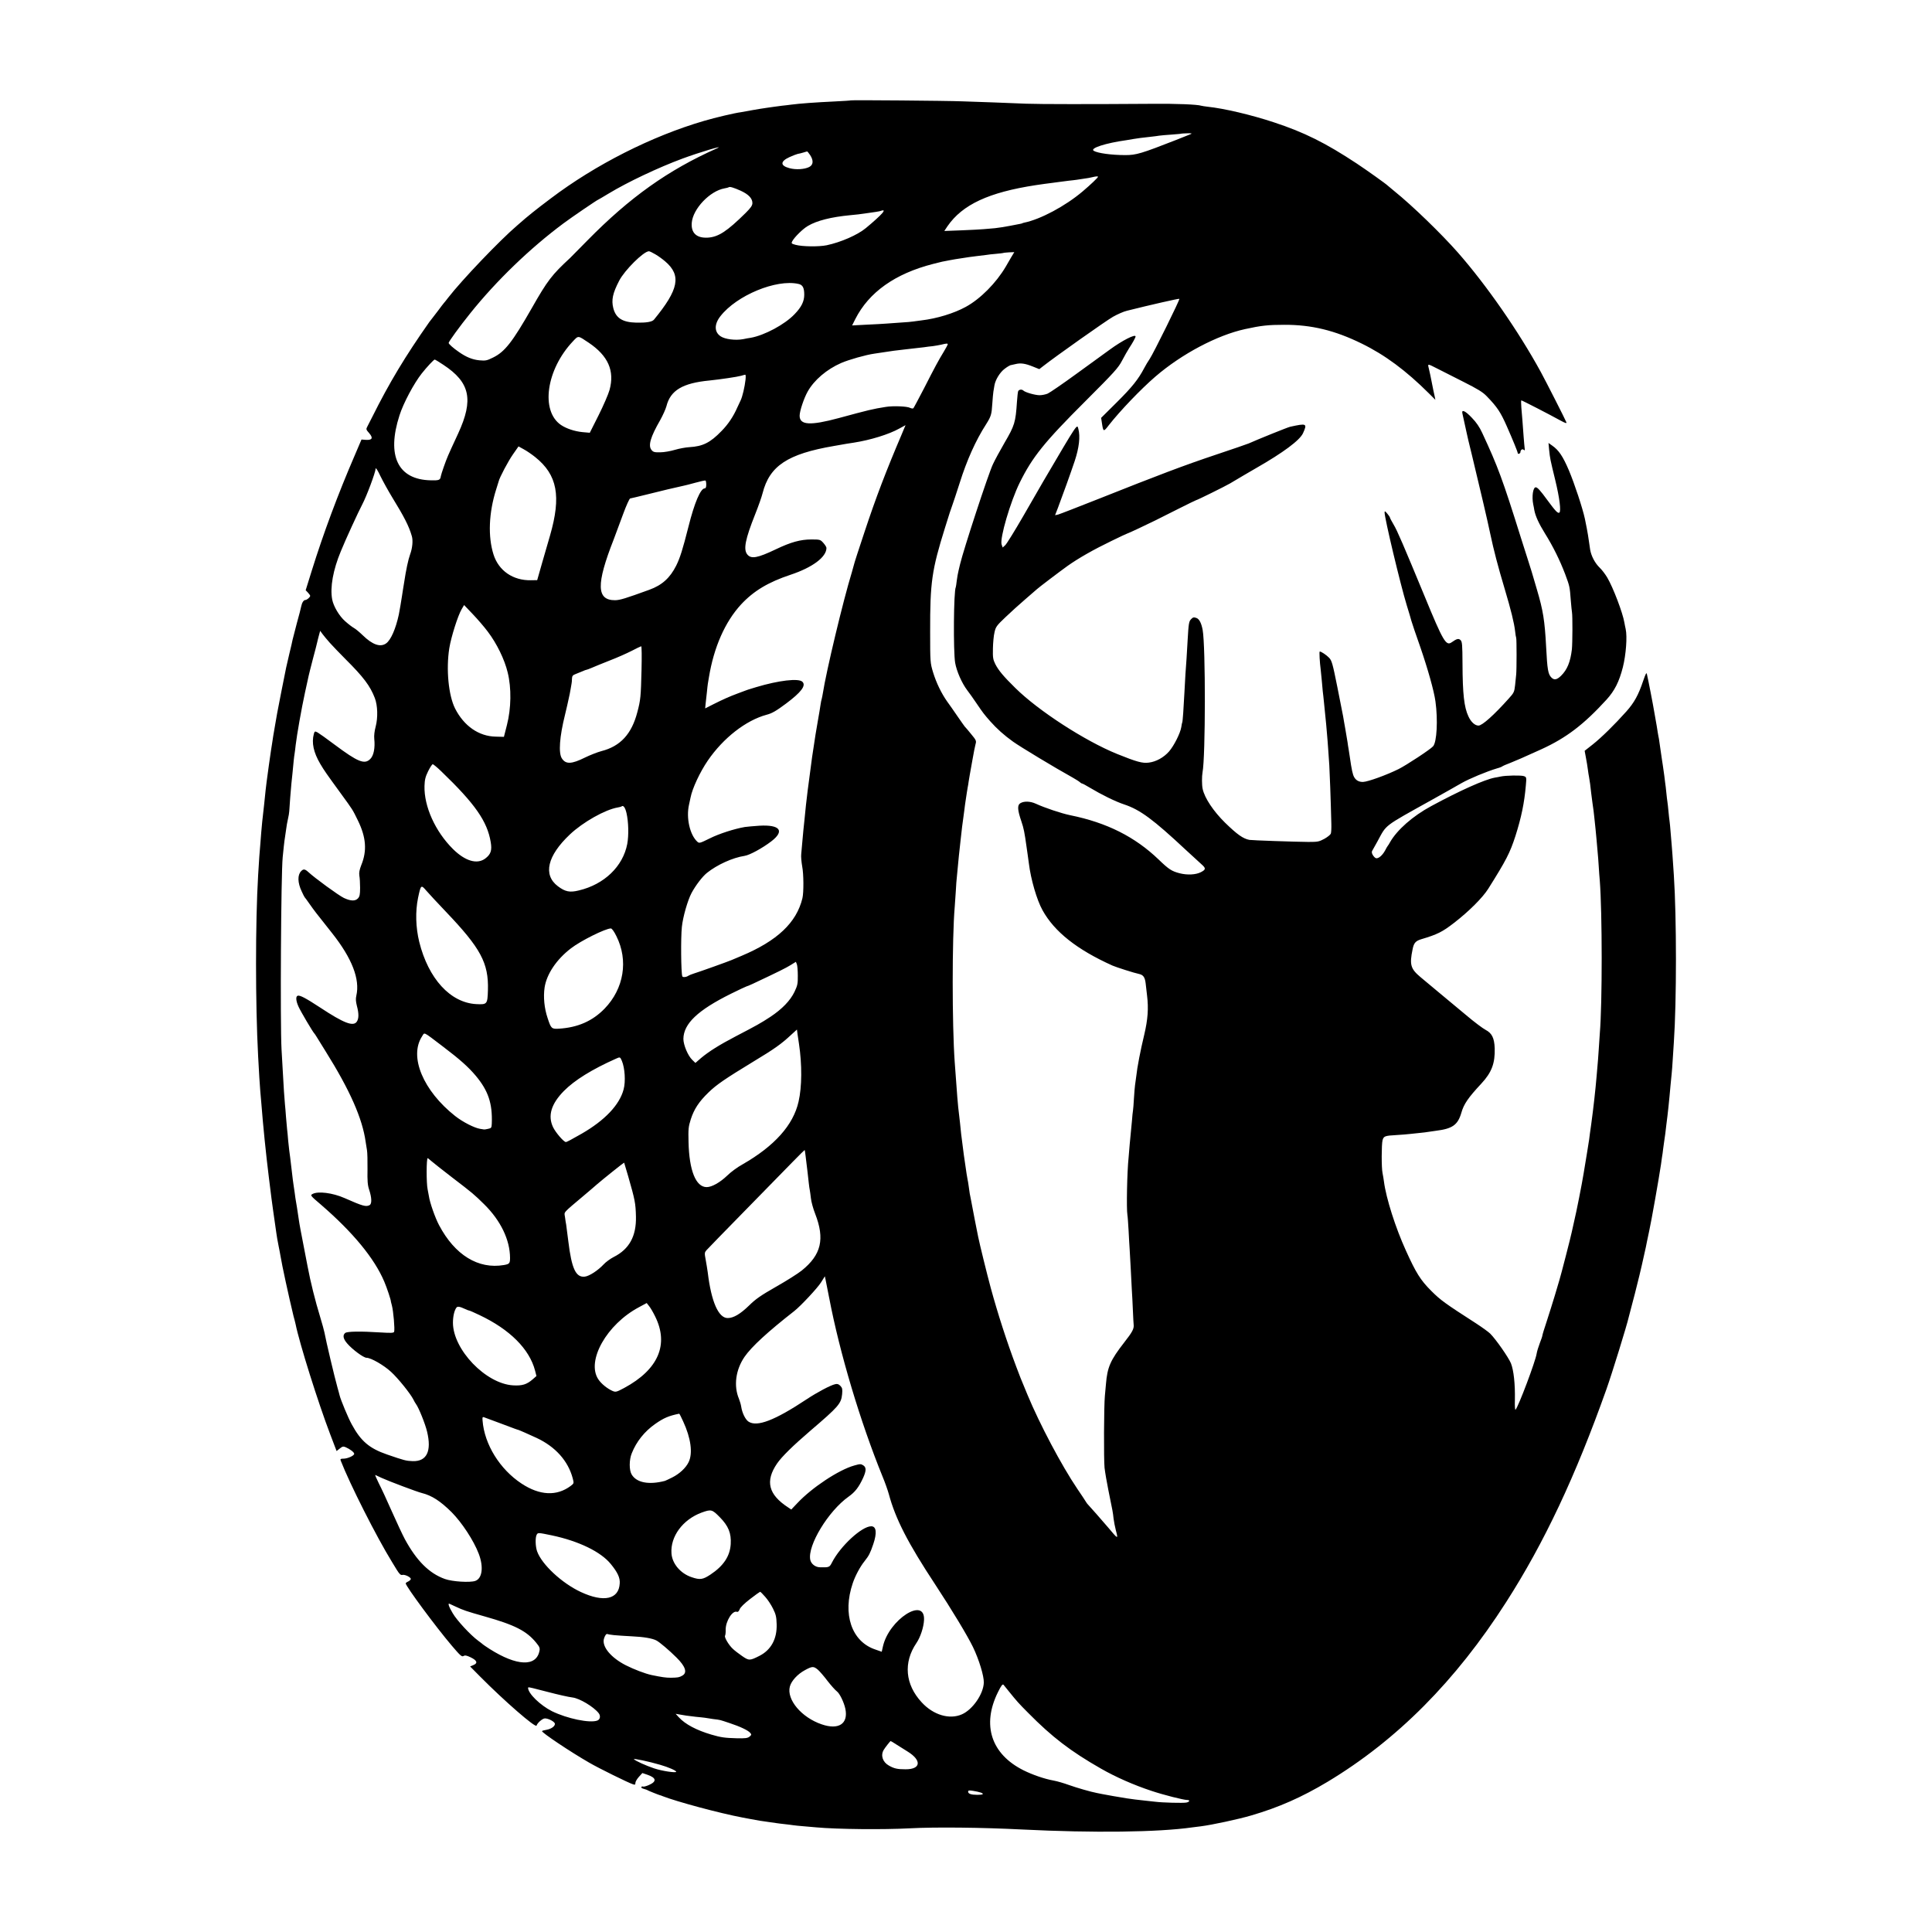 <?xml version="1.0" standalone="no"?>
<!DOCTYPE svg PUBLIC "-//W3C//DTD SVG 20010904//EN"
 "http://www.w3.org/TR/2001/REC-SVG-20010904/DTD/svg10.dtd">
<svg version="1.0" xmlns="http://www.w3.org/2000/svg"
 width="1800pt" height="1800pt" viewBox="0 0 1800 1800"
 preserveAspectRatio="xMidYMid meet">
<g transform="translate(0,1800) scale(0.1,-0.1)"
fill="#000000" stroke="none">
<path d="M7928 17065 c-2 -2 -68 -6 -148 -10 -189 -9 -325 -19 -410 -30 -19
-3 -57 -7 -85 -10 -27 -3 -61 -8 -75 -10 -14 -2 -45 -7 -70 -10 -25 -3 -83
-13 -130 -21 -47 -9 -94 -17 -105 -19 -57 -7 -244 -51 -345 -81 -487 -142
-1011 -407 -1429 -723 -40 -31 -85 -65 -100 -76 -29 -22 -119 -94 -137 -110
-6 -5 -40 -35 -75 -65 -164 -140 -516 -509 -644 -674 -16 -21 -34 -44 -40 -50
-5 -6 -30 -38 -54 -71 -25 -33 -47 -62 -50 -65 -3 -3 -17 -21 -31 -40 -225
-320 -373 -566 -532 -885 -17 -33 -37 -73 -45 -88 -14 -26 -13 -29 17 -63 39
-45 28 -66 -32 -62 l-40 3 -64 -150 c-155 -359 -290 -721 -400 -1074 l-56
-180 21 -22 c12 -13 21 -26 21 -30 0 -13 -31 -39 -45 -39 -16 0 -32 -25 -39
-61 -2 -13 -20 -82 -40 -154 -19 -71 -37 -141 -40 -155 -2 -14 -16 -72 -30
-130 -13 -58 -27 -116 -30 -130 -3 -14 -23 -115 -45 -225 -37 -187 -47 -243
-57 -305 -6 -36 -14 -82 -18 -105 -2 -11 -6 -41 -10 -66 -4 -25 -9 -57 -11
-70 -2 -13 -11 -76 -20 -139 -8 -63 -18 -133 -21 -155 -3 -22 -7 -56 -9 -75
-2 -19 -8 -80 -14 -135 -19 -168 -20 -177 -27 -260 -3 -44 -7 -96 -9 -115 -4
-36 -13 -161 -20 -285 -26 -434 -26 -1199 0 -1685 7 -141 16 -277 20 -325 3
-27 7 -79 10 -115 16 -207 43 -473 70 -690 24 -193 27 -219 40 -310 2 -14 7
-45 10 -70 3 -25 8 -56 10 -70 2 -14 7 -45 10 -70 3 -25 12 -76 20 -115 8 -38
16 -83 19 -100 12 -77 76 -372 121 -558 2 -10 7 -27 10 -37 3 -10 7 -27 9 -37
35 -174 209 -729 324 -1030 l58 -152 29 23 c25 20 33 22 55 13 41 -18 80 -47
80 -62 0 -17 -61 -45 -100 -45 -26 0 -31 -3 -26 -17 84 -217 335 -714 479
-947 7 -11 27 -43 44 -72 25 -40 37 -51 52 -47 24 6 84 -24 78 -40 -2 -7 -13
-16 -25 -22 -12 -5 -22 -13 -22 -17 0 -26 281 -406 429 -580 79 -93 94 -106
109 -97 14 9 29 6 67 -12 60 -29 69 -54 26 -72 l-31 -13 94 -95 c225 -227 517
-481 525 -456 8 26 56 67 78 67 35 0 93 -32 93 -51 0 -24 -36 -48 -82 -56 -21
-3 -38 -8 -38 -12 1 -16 260 -190 439 -293 87 -51 369 -190 409 -202 18 -6 22
-4 22 13 0 12 15 37 33 57 l32 35 47 -16 c84 -29 89 -63 13 -96 -25 -11 -49
-17 -54 -14 -5 3 -12 1 -16 -5 -3 -5 7 -12 22 -16 15 -4 33 -10 38 -14 8 -5
100 -42 115 -46 3 0 12 -3 20 -7 132 -52 533 -160 750 -201 14 -3 50 -9 80
-15 64 -12 98 -18 160 -26 25 -3 56 -8 70 -10 14 -2 50 -7 80 -10 30 -3 66 -8
80 -10 14 -2 59 -7 100 -10 41 -4 93 -8 115 -10 196 -18 623 -22 870 -9 242
13 676 8 1050 -11 661 -33 1265 -26 1585 20 14 2 50 6 80 10 102 13 350 66
468 101 257 75 471 170 710 313 647 389 1194 939 1665 1675 354 552 646 1172
935 1986 51 144 190 593 207 670 2 8 17 67 34 130 17 63 33 126 36 140 3 14
10 41 15 60 10 35 65 274 74 320 3 14 8 39 11 55 5 26 12 58 21 100 18 80 89
480 109 615 2 14 6 43 9 65 4 22 9 58 11 79 3 22 7 51 9 65 8 49 15 106 21
161 4 30 8 66 10 80 4 28 15 135 20 189 3 41 15 159 20 211 2 19 7 80 10 135
4 55 8 125 10 155 26 378 26 1162 0 1555 -10 155 -17 247 -20 281 -2 22 -7 75
-10 119 -3 44 -8 91 -10 105 -2 14 -7 54 -10 90 -3 36 -8 76 -10 90 -2 14 -7
52 -10 85 -3 33 -8 75 -11 93 -2 17 -6 47 -8 65 -8 61 -19 132 -22 151 -2 11
-8 54 -14 96 -6 42 -12 86 -14 97 -3 11 -7 38 -11 59 -6 43 -8 51 -30 177 -14
85 -59 316 -71 366 -4 20 -11 6 -35 -63 -44 -131 -83 -202 -157 -285 -107
-120 -232 -243 -313 -307 l-75 -59 12 -65 c7 -36 15 -85 18 -110 3 -25 8 -56
11 -70 6 -30 14 -90 20 -150 3 -25 8 -63 11 -85 11 -76 13 -90 19 -150 9 -85
13 -120 20 -200 3 -38 8 -90 10 -115 3 -25 7 -83 10 -130 3 -47 7 -107 10
-135 23 -297 24 -1143 0 -1425 -1 -19 -6 -87 -10 -150 -4 -63 -9 -128 -11
-145 -2 -16 -6 -64 -9 -105 -11 -128 -28 -284 -50 -445 -9 -60 -17 -123 -19
-140 -4 -25 -32 -205 -52 -320 -15 -94 -68 -362 -86 -435 -11 -47 -22 -96 -24
-108 -7 -38 -104 -414 -115 -447 -5 -16 -25 -82 -43 -145 -19 -63 -53 -171
-75 -239 -23 -68 -41 -128 -41 -134 0 -6 -11 -38 -24 -71 -13 -34 -26 -77 -29
-96 -10 -71 -170 -495 -197 -524 -5 -5 -8 36 -6 91 3 148 -11 277 -37 342 -23
55 -139 222 -193 276 -15 15 -73 57 -128 93 -295 190 -334 218 -422 306 -100
100 -142 168 -236 376 -96 211 -184 486 -204 642 -3 24 -9 59 -13 78 -11 50
-10 269 0 307 11 38 21 42 130 48 46 3 102 7 124 10 22 3 65 7 95 10 30 3 66
7 80 10 14 2 45 7 70 10 152 19 202 54 235 167 23 82 64 141 186 272 97 104
129 190 125 330 -4 96 -26 140 -85 171 -25 13 -107 74 -181 137 -75 62 -187
156 -250 208 -62 52 -141 118 -175 146 -93 78 -104 116 -74 260 11 58 28 77
79 93 152 45 199 69 306 152 139 107 268 236 320 319 168 267 202 334 253 491
55 173 83 308 97 471 7 76 6 78 -18 87 -25 9 -169 7 -218 -4 -14 -3 -38 -8
-53 -10 -96 -18 -324 -120 -592 -265 -173 -93 -320 -223 -385 -338 -8 -15 -17
-29 -20 -32 -3 -3 -15 -23 -26 -45 -26 -47 -64 -78 -86 -70 -8 3 -21 17 -29
31 -11 21 -11 29 1 47 7 12 27 47 43 77 88 162 50 133 502 385 110 61 237 133
282 159 72 41 232 108 333 138 19 5 40 13 45 17 6 5 40 20 78 34 74 30 92 38
287 126 234 107 396 231 608 463 75 83 117 165 152 302 29 116 42 284 26 356
-3 14 -9 41 -12 60 -15 90 -104 325 -160 420 -18 30 -49 71 -69 90 -45 43 -80
110 -90 170 -3 25 -9 59 -11 75 -3 17 -7 44 -9 60 -4 27 -16 89 -29 152 -21
98 -97 328 -149 451 -56 131 -94 188 -156 231 l-34 24 6 -64 c8 -80 10 -89 58
-286 39 -161 55 -288 37 -299 -14 -9 -36 14 -111 116 -67 92 -93 120 -109 120
-25 0 -38 -86 -23 -160 3 -14 8 -38 10 -53 10 -54 42 -125 98 -215 78 -125
140 -252 189 -380 43 -116 43 -116 53 -248 4 -49 9 -98 11 -109 6 -33 5 -286
-1 -345 -14 -117 -43 -189 -101 -246 -39 -38 -64 -42 -89 -17 -32 31 -39 74
-50 288 -13 244 -28 337 -85 530 -12 39 -23 77 -25 85 -4 18 -43 144 -55 180
-5 14 -36 113 -70 220 -171 546 -214 662 -360 976 -25 55 -56 100 -97 142 -61
65 -98 81 -88 40 13 -58 34 -155 39 -178 2 -14 25 -110 51 -215 78 -324 144
-605 170 -730 31 -147 70 -298 135 -515 57 -191 87 -312 96 -390 3 -30 8 -58
10 -62 5 -8 5 -300 0 -343 -2 -16 -6 -61 -10 -98 -7 -64 -11 -72 -59 -125
-137 -153 -247 -252 -282 -252 -33 0 -70 33 -94 86 -40 85 -54 209 -55 491 -1
177 -3 204 -18 219 -18 18 -35 14 -83 -20 -52 -37 -79 8 -252 429 -197 476
-255 612 -289 668 -19 32 -34 61 -34 65 0 4 -11 21 -25 37 -19 23 -24 26 -25
12 -1 -51 147 -671 206 -864 20 -65 40 -131 44 -148 4 -16 42 -128 84 -247 69
-201 127 -406 140 -503 24 -172 13 -379 -22 -418 -25 -29 -246 -174 -321 -212
-111 -55 -284 -118 -331 -120 -37 -1 -65 13 -83 44 -14 25 -23 63 -42 196 -4
22 -8 51 -10 65 -3 14 -7 43 -10 65 -3 22 -13 78 -21 125 -8 47 -18 99 -20
115 -3 17 -28 140 -54 274 -44 220 -52 247 -77 273 -25 26 -73 58 -87 58 -6 0
0 -102 9 -170 2 -19 7 -64 10 -100 3 -36 7 -81 9 -100 3 -19 7 -64 11 -100 3
-36 8 -81 10 -100 2 -19 7 -69 11 -110 3 -41 8 -88 9 -105 2 -16 6 -75 10
-130 4 -55 8 -120 10 -145 3 -39 14 -333 19 -547 1 -39 -1 -80 -5 -90 -4 -10
-31 -32 -60 -48 -50 -27 -62 -29 -149 -29 -128 1 -528 15 -549 19 -59 11 -114
50 -227 160 -108 106 -191 230 -209 315 -8 35 -8 118 -1 155 28 145 29 1174 1
1326 -12 65 -32 103 -59 112 -23 8 -32 6 -47 -10 -22 -21 -25 -40 -34 -198 -3
-60 -8 -137 -10 -170 -7 -89 -14 -196 -20 -320 -7 -142 -16 -269 -20 -275 -2
-3 -6 -23 -9 -44 -9 -57 -68 -174 -114 -227 -49 -56 -121 -96 -189 -104 -58
-8 -113 7 -296 81 -300 122 -732 402 -946 613 -112 110 -157 164 -188 224 -21
43 -24 60 -22 145 1 53 7 121 15 152 11 50 20 62 101 139 48 46 133 123 188
170 55 47 102 88 105 91 10 11 217 168 287 218 100 71 242 152 410 233 78 38
144 69 147 69 6 0 176 80 261 122 33 17 131 66 217 109 87 44 160 79 162 79 9
0 268 128 316 156 25 15 83 49 130 77 47 27 99 58 115 67 250 143 405 258 435
324 41 91 35 94 -120 60 -21 -4 -315 -123 -385 -155 -11 -5 -147 -52 -303
-104 -302 -101 -536 -190 -1097 -413 -192 -76 -362 -142 -377 -146 l-28 -6 26
67 c49 130 117 319 157 438 41 124 53 227 34 299 -13 47 1 69 -327 -489 -26
-44 -110 -191 -188 -326 -78 -135 -153 -256 -166 -268 l-24 -22 -10 28 c-19
56 82 400 168 575 119 241 230 379 615 763 269 269 304 308 339 375 21 41 52
94 67 118 30 45 59 97 59 107 0 26 -122 -36 -240 -122 -41 -30 -181 -131 -310
-225 -129 -94 -250 -177 -269 -185 -19 -8 -53 -15 -75 -15 -41 0 -133 26 -151
43 -14 14 -42 11 -49 -6 -3 -8 -8 -52 -11 -97 -13 -194 -21 -221 -117 -385
-41 -71 -89 -159 -107 -198 -43 -90 -275 -799 -306 -931 -2 -10 -9 -37 -14
-59 -6 -22 -13 -65 -17 -95 -3 -30 -8 -57 -9 -60 -20 -34 -24 -599 -6 -705 14
-80 63 -190 112 -255 19 -25 59 -80 88 -124 59 -87 69 -100 126 -165 62 -70
130 -131 214 -191 67 -48 390 -243 556 -335 30 -17 60 -36 67 -43 7 -7 16 -12
20 -12 5 0 36 -17 71 -38 108 -65 240 -130 322 -157 147 -49 268 -138 575
-425 58 -53 123 -113 144 -132 43 -38 42 -49 -6 -74 -47 -24 -126 -28 -197
-10 -74 19 -102 37 -196 128 -221 212 -483 344 -824 413 -82 17 -235 68 -320
107 -52 24 -112 26 -146 4 -28 -18 -25 -63 11 -168 22 -65 29 -99 49 -243 3
-22 7 -53 10 -70 2 -16 7 -52 11 -80 18 -147 74 -340 127 -435 111 -201 321
-367 652 -516 34 -15 206 -70 247 -78 40 -9 55 -30 62 -88 3 -29 9 -80 13
-113 15 -120 7 -224 -26 -364 -35 -145 -66 -304 -75 -391 -4 -30 -9 -66 -11
-80 -2 -14 -7 -68 -10 -121 -3 -53 -7 -105 -9 -115 -2 -10 -7 -55 -10 -99 -4
-44 -9 -96 -11 -115 -2 -19 -7 -66 -10 -105 -3 -38 -8 -92 -10 -120 -14 -131
-21 -477 -11 -535 3 -14 7 -79 11 -145 3 -66 8 -145 10 -175 2 -30 6 -111 10
-180 3 -69 8 -156 10 -195 3 -38 7 -126 10 -194 3 -68 6 -126 7 -130 5 -40
-11 -70 -87 -167 -130 -167 -158 -231 -171 -389 -3 -38 -8 -88 -10 -110 -9
-90 -11 -596 -3 -670 5 -43 21 -136 35 -205 43 -212 42 -204 49 -268 4 -30 13
-78 21 -108 23 -88 24 -89 -76 30 -30 36 -182 209 -190 216 -3 3 -9 13 -15 22
-5 9 -40 62 -77 116 -148 219 -350 601 -464 875 -62 149 -78 188 -105 262 -89
236 -173 497 -238 735 -34 125 -105 414 -117 475 -2 11 -8 43 -14 70 -14 70
-17 84 -56 290 -2 11 -6 31 -9 45 -2 14 -7 45 -10 70 -3 25 -8 52 -10 60 -4
18 -9 48 -35 230 -10 74 -21 162 -25 195 -7 72 -14 137 -20 185 -10 74 -19
189 -40 485 -25 350 -25 1155 0 1445 2 25 6 90 10 145 3 55 7 116 10 135 2 19
7 67 10 105 7 75 8 87 25 240 11 101 18 160 25 205 2 14 6 48 10 75 3 28 8 61
10 75 9 64 18 117 21 135 3 11 6 36 9 55 3 19 7 46 10 60 3 14 14 77 25 140
11 63 24 130 29 147 9 31 6 37 -42 95 -28 35 -54 65 -58 68 -3 3 -33 46 -67
95 -34 50 -78 113 -98 140 -53 75 -101 174 -131 272 -26 87 -27 93 -27 378 -1
460 15 573 139 970 30 99 62 196 70 215 7 19 37 109 66 200 67 213 149 396
246 547 46 73 52 91 58 191 3 48 8 98 10 112 3 14 7 41 10 60 9 53 52 122 95
154 22 17 46 31 52 33 7 1 29 6 49 11 48 12 90 6 162 -23 l60 -24 36 28 c112
88 587 424 651 460 41 23 99 49 130 56 215 54 483 115 488 111 6 -7 -240 -505
-276 -559 -16 -23 -39 -62 -52 -87 -54 -103 -113 -177 -253 -316 l-148 -147 7
-46 c13 -86 15 -87 64 -23 104 133 300 338 435 454 244 210 574 385 835 442
150 33 216 40 365 40 254 1 471 -52 720 -174 219 -107 414 -252 628 -465 l60
-60 -7 35 c-4 19 -9 44 -12 55 -5 26 -23 114 -28 140 -3 11 -9 39 -14 62 -11
47 -16 47 83 -3 33 -17 139 -70 235 -119 139 -70 185 -98 223 -138 97 -100
128 -148 185 -277 57 -129 102 -240 102 -250 0 -7 6 -10 13 -7 6 2 12 8 12 13
1 22 17 35 30 24 11 -9 13 -7 10 12 -2 13 -6 64 -10 113 -9 127 -14 190 -21
268 -3 37 -3 67 0 67 7 0 262 -131 363 -187 50 -27 61 -30 56 -16 -9 24 -190
380 -238 468 -209 382 -506 809 -772 1112 -155 176 -423 436 -593 573 -30 25
-57 47 -60 50 -14 15 -198 146 -290 207 -291 192 -488 290 -770 383 -211 70
-466 130 -620 146 -25 3 -51 7 -58 9 -33 12 -237 20 -447 18 -584 -4 -1052 -4
-1185 1 -80 3 -217 9 -305 12 -88 3 -218 7 -290 10 -151 6 -1033 13 -1037 9z
m3167 -314 c-11 -5 -72 -29 -135 -54 -327 -128 -374 -142 -475 -142 -131 0
-259 18 -295 40 -38 24 111 72 305 99 22 4 51 8 65 11 36 6 86 13 155 20 33 4
71 8 85 11 14 2 66 7 115 10 50 4 91 7 92 9 2 1 26 2 55 3 38 1 47 -1 33 -7z
m-4415 -133 c-455 -202 -814 -458 -1207 -858 -78 -80 -151 -153 -161 -163
-170 -157 -211 -210 -357 -467 -181 -317 -252 -408 -361 -461 -58 -29 -70 -31
-127 -26 -65 6 -124 30 -192 78 -51 35 -95 74 -95 84 0 12 103 154 202 277
243 303 556 605 868 837 72 54 317 221 324 221 2 0 45 26 97 57 177 107 462
242 689 326 157 58 401 131 320 95z m868 -63 c33 -51 30 -91 -9 -111 -43 -22
-125 -27 -183 -11 -88 23 -88 63 -1 103 30 14 65 27 77 30 13 2 37 8 53 13 17
5 32 10 35 10 3 0 15 -15 28 -34z m2682 -202 c0 -8 -73 -77 -144 -137 -161
-136 -392 -260 -546 -291 -8 -2 -15 -4 -15 -5 0 -2 -10 -4 -115 -24 -47 -9
-110 -19 -140 -22 -30 -2 -77 -6 -105 -9 -27 -3 -121 -7 -209 -11 l-158 -6 30
45 c139 201 384 315 822 382 52 8 118 17 145 20 28 4 61 8 75 10 14 2 52 7 85
11 33 3 67 8 76 9 9 2 39 6 66 10 28 3 63 10 79 14 32 8 54 10 54 4z m-3329
-130 c73 -34 109 -71 109 -115 0 -22 -14 -43 -62 -91 -174 -172 -255 -225
-353 -231 -105 -6 -158 43 -150 139 11 130 169 296 305 320 19 3 36 8 39 10 8
9 47 -3 112 -32z m1318 -210 c-19 -23 -85 -83 -152 -138 -77 -64 -233 -132
-365 -160 -74 -15 -227 -13 -290 4 -39 11 -41 13 -31 33 21 39 100 117 146
143 84 50 217 83 393 100 57 5 92 9 165 20 11 1 43 6 70 10 28 4 52 9 54 11 2
2 11 4 18 4 10 0 8 -8 -8 -27z m-2114 -382 c28 -16 69 -46 93 -67 152 -130
126 -261 -105 -542 -17 -21 -72 -30 -165 -28 -128 3 -190 42 -214 135 -19 76
-6 139 55 256 50 97 226 272 276 274 6 1 33 -12 60 -28z m3316 -28 c-15 -26
-39 -66 -51 -88 -89 -151 -236 -300 -372 -374 -109 -60 -269 -109 -413 -126
-27 -3 -61 -8 -75 -10 -14 -3 -65 -7 -115 -10 -49 -4 -112 -8 -140 -10 -27 -2
-110 -7 -183 -10 l-133 -7 29 58 c127 251 370 424 725 515 86 22 86 22 157 35
25 4 47 8 50 9 3 1 32 5 65 10 33 5 62 9 65 10 3 1 34 5 70 9 36 4 76 9 90 11
14 3 54 7 89 10 36 3 66 7 68 8 1 2 25 4 53 6 l50 2 -29 -48z m-1983 -248 c40
-8 55 -35 55 -100 0 -63 -26 -116 -90 -182 -91 -96 -280 -197 -408 -220 -16
-2 -49 -8 -72 -13 -72 -13 -167 -1 -208 26 -61 40 -62 113 -3 188 151 194 520
347 726 301z m-1953 -548 c181 -122 243 -262 194 -440 -11 -40 -57 -146 -102
-236 l-82 -163 -68 6 c-73 7 -151 33 -201 67 -191 131 -137 515 111 778 53 56
45 57 148 -12z m3345 -14 c0 -5 -16 -35 -36 -68 -50 -82 -82 -141 -186 -345
-50 -96 -94 -179 -98 -183 -4 -5 -18 -3 -31 3 -27 15 -159 20 -226 9 -122 -19
-161 -29 -438 -104 -267 -72 -365 -66 -365 22 0 43 40 163 75 225 60 107 177
207 312 266 71 31 230 76 308 87 22 4 67 10 100 15 60 10 96 14 190 25 102 11
141 16 175 20 19 3 55 8 80 10 25 3 61 10 80 14 47 12 60 12 60 4z m-4699
-192 c249 -164 283 -324 138 -639 -62 -134 -76 -164 -94 -206 -22 -49 -64
-171 -68 -193 -5 -36 -16 -40 -94 -38 -306 6 -413 228 -291 605 36 114 135
299 207 390 48 61 113 130 121 130 4 0 41 -22 81 -49z m2815 -138 c-8 -71 -29
-158 -45 -192 -5 -9 -18 -38 -31 -66 -37 -85 -86 -158 -147 -220 -106 -110
-176 -144 -300 -151 -34 -2 -95 -13 -135 -25 -40 -12 -101 -23 -136 -23 -55
-1 -66 2 -82 22 -33 40 -10 120 81 278 25 45 51 103 58 129 37 148 150 216
401 240 98 10 261 34 295 44 17 5 34 10 38 10 5 1 6 -20 3 -46z m1457 -505
c-146 -342 -243 -595 -349 -916 -52 -156 -96 -291 -97 -300 -2 -9 -11 -42 -20
-72 -81 -263 -240 -928 -271 -1131 -3 -20 -8 -42 -10 -50 -3 -8 -8 -32 -11
-54 -3 -22 -14 -89 -25 -150 -21 -123 -26 -151 -35 -215 -10 -65 -14 -91 -19
-125 -4 -27 -27 -201 -41 -310 -8 -60 -25 -213 -30 -275 -3 -30 -8 -73 -10
-95 -2 -22 -7 -71 -10 -110 -3 -38 -8 -89 -10 -112 -3 -23 2 -74 9 -115 14
-70 15 -244 2 -297 -55 -227 -234 -396 -566 -536 -36 -15 -78 -33 -95 -40 -35
-15 -292 -107 -350 -125 -22 -7 -44 -16 -50 -20 -19 -14 -54 -18 -58 -6 -12
32 -15 359 -4 461 10 94 54 247 90 315 39 72 100 152 143 187 95 76 239 142
351 159 48 7 168 73 250 136 126 97 81 156 -112 145 -55 -4 -116 -9 -135 -12
-99 -17 -241 -63 -327 -106 -91 -45 -98 -47 -115 -32 -71 64 -107 224 -78 348
5 22 11 51 14 65 16 84 88 238 160 343 145 212 356 376 549 428 50 13 88 35
182 105 140 105 187 167 151 202 -35 35 -221 13 -431 -50 -38 -12 -72 -22 -75
-23 -3 -1 -14 -5 -25 -9 -11 -4 -45 -17 -75 -28 -75 -28 -131 -53 -223 -99
l-77 -39 4 42 c3 24 8 72 12 108 3 36 8 72 9 80 1 8 6 35 10 60 46 280 150
516 299 678 118 127 254 208 461 277 205 68 335 165 335 250 0 8 -13 29 -29
47 -28 31 -31 32 -112 32 -101 0 -191 -25 -329 -91 -174 -83 -232 -93 -268
-48 -37 47 -19 140 74 374 30 75 61 163 69 196 65 255 233 366 665 440 52 9
106 18 120 21 14 2 43 7 65 10 154 24 327 77 425 132 30 17 56 31 57 31 0 1
-15 -36 -34 -81z m-3416 -217 c206 -165 243 -364 138 -729 -14 -48 -46 -161
-73 -252 l-47 -165 -59 -1 c-167 -3 -300 89 -348 240 -53 168 -44 388 24 604
12 37 22 72 24 77 7 34 90 191 134 253 l51 73 49 -27 c28 -15 76 -48 107 -73z
m-1332 -376 c111 -181 155 -266 182 -360 12 -40 6 -111 -16 -170 -18 -51 -37
-138 -57 -270 -2 -16 -6 -41 -9 -55 -2 -14 -7 -43 -10 -65 -5 -35 -23 -141
-29 -170 -29 -134 -74 -237 -118 -269 -54 -39 -128 -13 -219 76 -30 29 -66 59
-81 67 -15 8 -52 36 -82 63 -56 49 -109 140 -121 203 -21 113 8 275 81 450 42
104 166 373 199 435 40 75 124 299 125 335 1 11 21 -20 44 -70 24 -49 74 -139
111 -200z m2925 119 c0 -23 -5 -34 -14 -34 -39 0 -96 -134 -152 -358 -54 -213
-78 -289 -114 -362 -58 -115 -132 -182 -251 -225 -223 -81 -272 -96 -318 -97
-174 -1 -178 147 -13 567 19 50 58 155 87 234 30 82 59 145 66 147 8 1 70 16
139 33 117 30 320 78 365 87 11 2 58 14 105 27 47 13 88 22 93 20 4 -2 7 -20
7 -39z m-2036 -1368 c85 -112 157 -260 186 -381 36 -145 33 -334 -7 -490 l-28
-110 -77 2 c-157 3 -295 99 -378 262 -61 121 -85 365 -54 561 17 106 80 304
115 364 l23 39 80 -84 c45 -47 108 -120 140 -163z m-1470 -106 c27 -30 92 -98
144 -150 169 -168 231 -251 274 -363 27 -70 30 -183 8 -267 -11 -41 -16 -83
-13 -113 9 -84 -5 -157 -37 -188 -53 -54 -115 -29 -332 133 -73 55 -145 106
-159 114 -26 13 -27 12 -35 -14 -22 -82 -3 -172 60 -279 38 -64 57 -91 191
-275 115 -158 108 -147 160 -253 76 -156 86 -281 31 -415 -17 -44 -22 -70 -18
-98 4 -20 7 -71 7 -113 0 -62 -4 -81 -19 -98 -25 -28 -68 -27 -132 3 -47 22
-271 185 -332 242 -31 28 -45 30 -66 8 -35 -35 -34 -107 5 -189 12 -27 25 -52
28 -55 3 -3 22 -28 41 -56 19 -28 49 -68 65 -89 17 -21 50 -64 75 -95 25 -31
59 -74 75 -95 185 -234 260 -428 225 -581 -7 -29 -5 -55 5 -95 19 -71 19 -119
-1 -148 -33 -47 -120 -14 -341 132 -136 89 -189 117 -210 110 -19 -7 -16 -48
8 -101 19 -43 135 -240 149 -252 3 -3 10 -14 17 -25 6 -11 46 -75 88 -142 225
-360 342 -624 372 -843 3 -19 8 -53 12 -75 4 -22 6 -102 5 -178 -2 -109 1
-148 15 -190 25 -76 27 -133 4 -145 -33 -17 -61 -10 -233 66 -111 49 -248 66
-298 38 -23 -12 -21 -15 80 -101 297 -257 496 -498 588 -715 24 -55 65 -179
62 -187 0 -2 4 -17 9 -35 14 -51 29 -223 21 -246 -4 -11 -29 -12 -126 -6 -189
12 -311 10 -330 -5 -25 -21 -19 -54 19 -98 48 -56 152 -133 180 -133 41 0 161
-69 228 -131 65 -59 180 -202 208 -257 7 -15 18 -34 24 -42 26 -34 87 -186
104 -258 44 -183 -3 -279 -134 -275 -60 2 -77 6 -239 62 -165 57 -244 124
-329 281 -32 57 -103 228 -113 270 -2 8 -10 40 -19 70 -27 95 -108 437 -122
515 -3 17 -21 82 -40 145 -45 146 -90 326 -117 470 -70 360 -76 395 -81 430
-14 94 -25 168 -29 185 -2 11 -7 43 -10 70 -4 28 -9 61 -11 75 -4 23 -7 50
-20 160 -8 69 -17 143 -20 160 -1 8 -6 50 -10 92 -3 43 -8 90 -10 106 -2 15
-6 66 -10 112 -3 47 -8 101 -10 120 -4 36 -14 184 -20 305 -2 39 -8 133 -12
210 -13 235 -5 1637 11 1790 2 17 6 61 10 98 4 37 9 76 11 85 1 9 6 37 9 62 6
47 11 75 22 125 8 35 10 55 18 185 4 52 9 111 11 130 2 19 7 62 10 95 9 97 15
158 20 185 2 14 7 50 10 80 11 94 54 338 86 485 17 77 33 149 35 160 2 11 20
81 39 155 20 74 38 144 40 155 2 11 10 40 16 64 l12 44 21 -29 c12 -16 43 -54
70 -84z m2903 -252 c-6 -250 -9 -280 -39 -393 -53 -204 -158 -318 -335 -363
-37 -10 -106 -37 -153 -60 -125 -62 -179 -64 -215 -8 -33 50 -22 201 29 406 9
36 18 74 20 85 3 11 9 41 15 68 6 26 14 64 17 85 4 20 8 44 9 52 2 8 4 29 4
46 1 26 7 34 34 44 17 7 46 19 64 26 17 8 34 14 38 14 3 0 25 8 48 18 23 10
98 41 167 68 68 26 160 67 205 90 44 23 84 42 89 43 5 0 6 -97 3 -221z m-1865
-945 c314 -302 428 -465 460 -659 13 -77 1 -113 -50 -152 -76 -58 -188 -25
-302 88 -165 164 -270 397 -265 587 2 59 8 85 34 138 18 36 37 65 43 65 5 0
42 -30 80 -67z m1725 -388 c19 -83 22 -207 7 -288 -40 -209 -214 -377 -451
-433 -85 -21 -127 -12 -195 39 -141 106 -99 284 112 483 122 115 328 231 445
251 17 3 32 7 35 9 16 16 35 -8 47 -61z m-1681 -921 c323 -339 397 -476 390
-728 -4 -133 -7 -136 -109 -131 -241 13 -446 237 -531 580 -33 136 -37 282
-11 410 26 122 28 124 76 68 23 -27 106 -116 185 -199z m1587 -226 c113 -226
70 -489 -110 -675 -113 -116 -249 -176 -426 -187 -68 -4 -73 1 -105 99 -31 92
-41 196 -28 285 19 124 110 261 246 365 92 71 320 184 371 185 10 0 30 -27 52
-72z m1690 -368 c1 -75 -3 -92 -31 -151 -39 -81 -115 -160 -225 -233 -90 -59
-128 -80 -322 -181 -153 -80 -250 -141 -323 -202 l-53 -46 -29 28 c-41 39 -83
140 -83 196 2 142 134 267 442 420 77 38 143 69 146 69 4 0 30 11 58 24 247
116 308 147 352 174 l50 31 9 -22 c5 -12 9 -60 9 -107z m11 -635 c29 -194 28
-401 -4 -539 -49 -218 -224 -413 -520 -583 -48 -26 -113 -74 -145 -106 -67
-64 -143 -107 -191 -107 -101 0 -163 155 -169 420 -3 121 -1 143 21 212 30 93
75 163 164 249 76 74 154 127 420 289 196 118 260 164 349 247 l56 51 6 -46
c4 -26 9 -65 13 -87z m-3319 -24 c161 -122 240 -193 308 -274 116 -139 156
-257 149 -445 -2 -39 -4 -43 -34 -49 -18 -4 -35 -7 -38 -6 -3 1 -20 3 -38 6
-53 9 -160 63 -231 119 -298 235 -432 554 -309 742 26 40 3 51 193 -93z m1669
-135 c28 -67 36 -193 16 -266 -38 -144 -175 -288 -390 -412 -98 -56 -139 -78
-148 -78 -19 0 -95 88 -119 138 -51 107 -18 217 101 338 99 100 261 201 486
301 37 17 38 16 54 -21z m1711 -881 c15 -122 25 -204 30 -255 3 -30 8 -62 10
-70 2 -8 6 -41 10 -73 3 -32 21 -98 40 -146 91 -235 57 -381 -125 -528 -36
-29 -144 -97 -241 -152 -142 -81 -189 -114 -250 -174 -81 -79 -145 -117 -199
-117 -86 0 -153 151 -186 425 -4 28 -12 80 -19 117 -12 62 -11 69 6 89 10 11
172 179 361 371 189 193 390 399 448 458 58 59 106 107 107 106 1 -1 5 -24 8
-51z m-3489 -50 c16 -14 103 -83 194 -153 200 -153 205 -158 301 -252 154
-152 240 -331 241 -499 0 -52 -6 -58 -57 -67 -239 -41 -457 93 -604 371 -36
67 -87 212 -95 271 -4 22 -9 51 -12 64 -12 56 -12 290 1 290 1 0 15 -11 31
-25z m1837 -145 c63 -220 69 -249 72 -375 4 -182 -62 -303 -207 -376 -31 -16
-74 -47 -94 -69 -52 -56 -133 -109 -175 -114 -84 -10 -123 74 -154 329 -9 72
-18 141 -20 155 -3 14 -8 46 -11 71 -7 52 -29 27 186 209 47 40 97 82 111 95
54 47 252 205 254 203 1 -2 18 -59 38 -128z m1872 -1130 c98 -515 291 -1159
497 -1665 23 -55 49 -129 59 -165 62 -231 178 -457 434 -845 155 -236 299
-475 350 -580 56 -116 103 -270 101 -331 -3 -106 -104 -252 -204 -296 -115
-51 -266 -7 -375 112 -154 166 -172 371 -49 552 37 54 68 148 71 215 11 221
-327 4 -383 -247 l-11 -49 -60 21 c-221 74 -308 330 -210 618 23 68 68 153
110 205 41 52 52 73 81 158 36 106 29 167 -19 167 -88 0 -288 -185 -366 -338
-22 -44 -27 -46 -110 -44 -44 0 -84 31 -92 70 -27 132 168 454 357 588 61 43
96 89 136 176 29 65 30 96 2 115 -23 15 -30 15 -86 -1 -143 -40 -393 -205
-529 -350 l-57 -60 -28 19 c-185 120 -217 245 -104 410 45 65 147 165 310 305
263 225 287 252 296 341 4 46 2 58 -16 77 -16 16 -28 21 -48 16 -43 -9 -169
-76 -267 -141 -297 -197 -462 -260 -541 -208 -29 19 -59 80 -68 138 -3 21 -13
54 -21 74 -51 121 -31 271 52 392 66 95 215 232 463 426 60 47 218 216 250
268 l35 56 7 -32 c4 -18 19 -93 33 -167z m-1621 -175 c130 -262 29 -495 -288
-666 -71 -38 -79 -40 -107 -29 -49 21 -107 67 -135 110 -113 171 79 512 379
671 l72 39 22 -28 c13 -15 38 -58 57 -97z m-1770 69 c16 -8 33 -14 37 -14 5 0
48 -19 96 -42 283 -134 465 -316 518 -517 l13 -51 -34 -30 c-56 -49 -99 -62
-184 -57 -254 15 -559 333 -560 583 0 60 13 116 33 142 10 13 32 9 81 -14z
m2031 -1047 c72 -155 91 -297 51 -379 -26 -54 -85 -109 -153 -143 -32 -16 -62
-30 -68 -32 -149 -39 -265 -17 -310 60 -24 40 -24 136 1 197 43 109 119 204
219 274 79 55 125 75 223 95 2 1 19 -32 37 -72z m-1705 -17 c137 -52 163 -61
167 -61 4 0 109 -46 173 -76 175 -82 293 -214 336 -376 12 -47 12 -47 -19 -71
-130 -97 -288 -90 -458 22 -202 133 -346 365 -363 587 -3 30 0 36 13 31 9 -3
77 -28 151 -56z m-1105 -509 c70 -32 333 -131 375 -141 93 -23 173 -75 278
-179 96 -97 205 -263 252 -386 47 -122 34 -231 -32 -254 -49 -17 -214 -7 -283
18 -146 52 -264 170 -373 371 -22 41 -76 157 -121 258 -44 100 -99 219 -122
263 -22 45 -37 79 -32 77 4 -2 31 -14 58 -27z m3150 -365 c82 -83 109 -150
103 -252 -7 -113 -67 -203 -189 -284 -71 -47 -97 -51 -176 -24 -104 35 -181
127 -187 222 -11 157 105 314 279 379 91 33 99 31 170 -41z m-1562 -171 c250
-53 456 -153 548 -267 63 -77 87 -128 83 -180 -8 -149 -149 -180 -363 -80
-176 82 -363 256 -407 379 -16 46 -18 127 -4 154 12 21 12 21 143 -6z m1986
-572 c23 -25 56 -75 73 -110 27 -54 32 -78 34 -146 4 -136 -52 -239 -160 -294
-91 -46 -98 -46 -163 -1 -32 22 -71 52 -86 67 -37 34 -80 107 -72 121 4 6 7
32 6 58 0 79 64 181 105 165 9 -3 18 5 25 23 6 18 44 55 97 96 48 37 90 67 94
68 3 0 25 -21 47 -47z m-2889 -89 c79 -37 100 -44 276 -94 280 -79 390 -135
479 -244 32 -39 37 -51 31 -78 -30 -149 -212 -141 -464 19 -31 20 -59 39 -62
42 -3 3 -23 19 -45 35 -71 52 -199 190 -237 256 -36 60 -48 96 -30 88 4 -2 27
-13 52 -24z m1480 -268 c30 -3 105 -8 165 -11 112 -5 193 -19 231 -39 30 -16
119 -91 187 -159 85 -84 103 -142 53 -169 -28 -16 -41 -18 -106 -19 -48 0 -81
5 -179 25 -60 13 -163 52 -242 92 -136 70 -220 170 -203 243 8 30 23 53 33 47
3 -2 31 -7 61 -10z m1900 -322 c17 -15 58 -62 90 -105 33 -42 72 -86 87 -97
26 -19 66 -101 79 -162 29 -140 -62 -200 -221 -145 -188 64 -328 231 -296 352
14 53 72 116 141 153 68 37 80 37 120 4z m1781 -204 c71 -88 89 -109 179 -199
221 -224 394 -357 678 -519 136 -78 306 -153 470 -207 110 -37 299 -85 333
-85 29 0 23 -18 -8 -24 -31 -6 -223 -1 -293 8 -25 3 -70 8 -100 11 -57 6 -116
13 -160 20 -85 14 -187 31 -230 40 -14 3 -36 7 -50 10 -58 11 -186 48 -262 75
-44 16 -108 35 -142 41 -84 15 -197 54 -281 96 -301 151 -389 422 -237 728 30
61 43 78 52 68 3 -4 26 -33 51 -63z m-4385 19 c43 -11 86 -22 94 -24 88 -23
184 -45 224 -50 66 -8 196 -86 243 -145 21 -26 15 -60 -12 -70 -69 -26 -281
18 -422 87 -109 55 -223 165 -223 218 0 8 12 6 96 -16z m1379 -243 c11 -2 51
-7 88 -11 37 -3 76 -8 85 -9 9 -2 44 -7 77 -12 73 -9 54 -5 154 -38 97 -32
171 -67 191 -91 13 -15 12 -19 -7 -35 -18 -14 -39 -17 -120 -15 -111 3 -146 8
-235 34 -139 41 -243 96 -303 161 l-30 33 40 -7 c22 -3 49 -8 60 -10z m1958
-270 c28 -18 75 -47 102 -64 135 -83 125 -167 -19 -166 -76 0 -106 7 -155 35
-57 32 -78 94 -48 145 12 21 60 82 65 83 1 1 26 -14 55 -33z m-2203 -188 c77
-22 150 -54 150 -65 0 -13 -133 7 -207 32 -77 26 -170 68 -187 85 -10 10 139
-21 244 -52z m2988 -259 c34 -13 22 -21 -32 -21 -58 0 -86 10 -86 29 0 13 8
14 47 8 25 -4 57 -11 71 -16z"/>
</g>
</svg>

